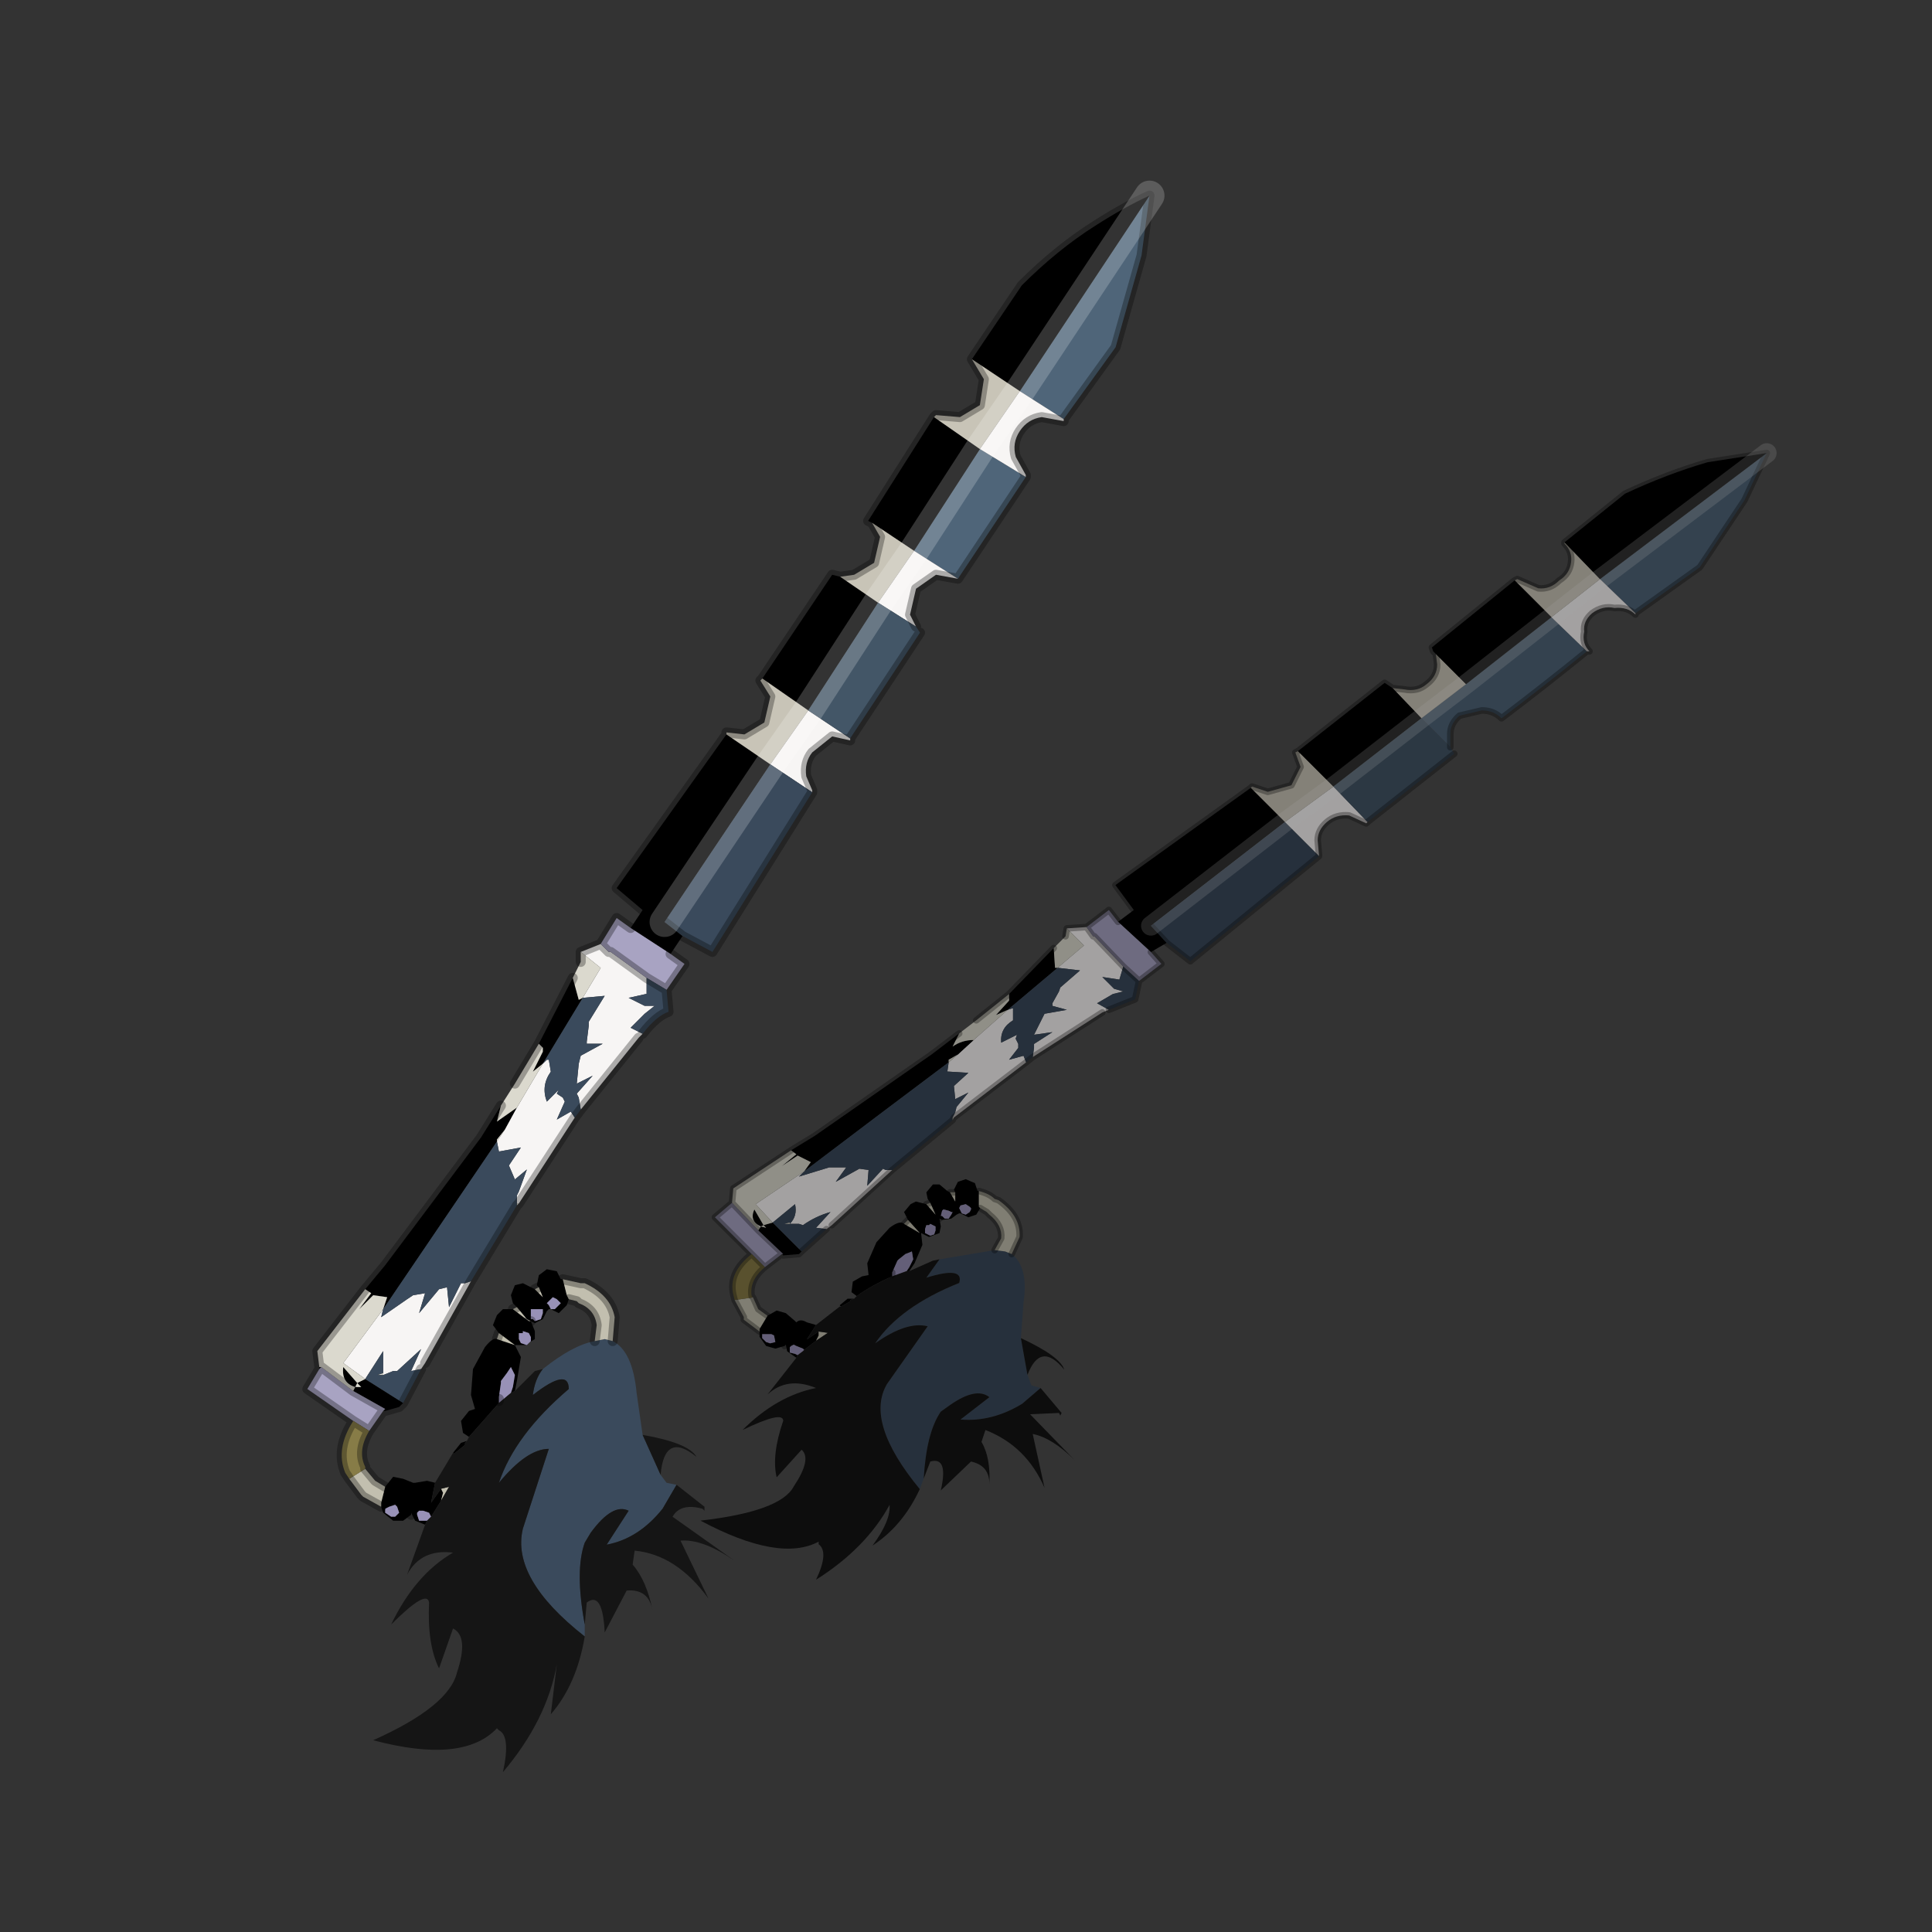 <?xml version="1.0" encoding="UTF-8" standalone="no"?>
<svg xmlns:xlink="http://www.w3.org/1999/xlink" height="440.0px" width="440.0px" xmlns="http://www.w3.org/2000/svg">
  <rect width="100%" height="100%" fill="#333333" stroke="none"/>
  <g transform="matrix(10.0, 0.0, 0.0, 10.0, 0.0, 0.0)">
    <use height="44.0" transform="matrix(0.909, 0.0, 0.0, 0.909, 2.0, 2.0)" width="44.0" xlink:href="#sprite0"/>
  </g>
  <defs>
    <g id="sprite0" transform="matrix(1.0, 0.0, 0.0, 1.0, 0.0, 0.0)">
      <use height="44.0" transform="matrix(1.0, 0.0, 0.0, 1.0, 0.0, 0.0)" width="44.0" xlink:href="#shape0"/>
      <use height="43.25" transform="matrix(0.658, 0.0, 0.0, 0.658, 15.35, 8.92)" width="40.95" xlink:href="#sprite1"/>
    </g>
    <g id="shape0" transform="matrix(1.0, 0.0, 0.0, 1.0, 0.0, 0.0)">
      <path d="M44.0 44.0 L0.0 44.0 0.0 0.0 44.0 0.0 44.0 44.0" fill="#43adca" fill-opacity="0.0" fill-rule="evenodd" stroke="none"/>
      <path d="M26.6 2.7 L26.4 4.2 25.75 6.5 24.45 8.3 23.35 7.6 26.6 2.7 M23.5 9.75 L21.8 12.3 20.7 11.6 22.35 9.05 23.5 9.75" fill="#4f6579" fill-rule="evenodd" stroke="none"/>
      <path d="M26.6 2.7 L23.35 7.6 22.15 6.8 23.4 4.95 Q24.3 4.05 25.25 3.45 25.95 3.0 26.6 2.7 M14.9 21.25 L14.6 21.7 13.6 21.05 13.9 20.6 13.25 20.05 16.0 16.2 17.1 16.95 14.45 20.9 13.9 20.6 14.45 20.9 14.9 21.25 M7.9 32.95 L7.8 33.05 7.45 33.15 7.4 33.15 7.45 33.1 6.65 32.65 6.7 32.55 Q6.35 32.45 6.4 32.05 L6.75 32.45 6.95 32.35 7.9 32.95 M7.45 35.05 L7.65 34.8 7.9 34.85 8.15 34.95 8.2 34.95 8.5 34.9 8.7 34.95 8.6 35.45 8.85 35.1 8.9 35.2 8.85 35.4 8.6 35.8 8.55 35.7 8.4 35.65 8.3 35.65 8.25 35.7 8.25 35.75 8.3 35.9 8.4 35.9 8.5 35.9 8.45 36.0 8.2 35.9 8.1 35.7 8.1 35.75 7.9 35.9 7.65 35.9 7.4 35.7 7.35 35.55 7.35 35.45 7.45 35.05 M9.2 34.2 L9.15 34.2 9.35 33.95 9.5 33.9 9.45 33.95 9.45 34.0 9.2 34.2 M9.55 33.8 L9.4 33.7 9.35 33.4 9.55 33.15 9.7 33.1 9.6 32.75 9.65 32.1 9.95 31.55 Q10.15 31.3 10.25 31.35 L10.7 31.5 10.3 31.2 10.15 31.0 10.25 30.75 10.4 30.6 10.65 30.6 11.05 30.9 11.1 30.9 11.0 30.85 10.75 30.55 10.65 30.45 10.6 30.25 10.7 30.0 10.9 29.95 11.1 30.05 11.2 30.1 11.4 30.3 11.3 30.05 11.25 30.0 11.3 29.75 11.5 29.6 11.75 29.65 11.85 29.85 11.9 29.85 12.0 30.25 12.05 30.35 12.0 30.5 11.8 30.7 11.6 30.6 11.55 30.6 11.5 30.65 11.4 30.85 11.2 30.95 11.1 30.9 11.2 31.15 11.2 31.35 10.95 31.5 10.7 31.5 10.85 31.8 10.75 32.4 10.7 32.65 10.6 32.7 10.65 32.55 10.7 32.25 10.6 32.05 10.5 32.2 10.35 32.4 10.35 32.45 10.3 32.8 10.3 32.85 10.3 32.9 10.3 32.95 9.55 33.8 M5.8 32.1 L5.8 32.05 5.85 32.05 5.8 32.1 M6.95 30.1 L7.45 29.5 9.85 26.3 10.35 25.5 10.25 25.9 10.75 25.55 10.45 26.1 10.25 26.35 10.25 26.4 7.4 30.6 7.5 30.3 7.15 30.25 6.8 30.6 7.1 30.2 6.95 30.1 M11.3 23.95 L12.15 22.3 12.3 22.85 12.4 22.8 11.4 24.45 11.15 24.65 11.4 24.15 11.4 24.05 11.3 23.95 M16.9 14.8 L18.65 12.2 18.85 12.25 19.8 12.9 18.05 15.6 16.9 14.8 M19.65 10.9 L19.55 10.85 21.2 8.25 22.35 9.05 20.7 11.6 19.65 10.9 M6.7 32.55 L6.85 32.55 6.75 32.45 6.7 32.55 M7.45 33.1 L7.45 33.15 7.45 33.1 M10.8 31.3 L10.8 31.35 10.85 31.45 11.0 31.5 11.1 31.4 11.1 31.3 11.05 31.2 10.9 31.15 10.9 31.2 10.8 31.2 10.8 31.3 M11.35 30.6 L11.25 30.6 11.1 30.6 11.1 30.7 11.1 30.85 11.15 30.85 11.2 30.9 11.35 30.85 11.4 30.7 11.4 30.6 11.35 30.6 M11.5 30.45 L11.55 30.5 11.6 30.6 11.7 30.6 11.8 30.5 11.85 30.45 11.8 30.4 11.75 30.35 11.65 30.3 11.55 30.4 11.5 30.45 M7.7 35.8 L7.8 35.7 7.75 35.55 7.7 35.5 7.55 35.55 7.45 35.6 7.45 35.65 7.45 35.7 7.6 35.8 7.7 35.8" fill="#000000" fill-rule="evenodd" stroke="none"/>
      <path d="M16.0 16.2 L16.0 16.15 16.45 16.2 16.95 15.9 17.1 15.25 16.85 14.85 16.9 14.8 18.05 15.6 17.1 16.95 16.0 16.2 M18.85 12.25 L19.2 12.2 19.7 11.9 19.85 11.25 19.65 10.9 20.7 11.6 19.8 12.9 18.85 12.25 M21.2 8.25 L21.25 8.2 21.85 8.25 22.35 7.95 22.45 7.3 22.15 6.8 23.35 7.6 22.35 9.05 21.2 8.25" fill="#c8c4b7" fill-rule="evenodd" stroke="none"/>
      <path d="M23.35 7.6 L24.45 8.3 24.45 8.35 23.9 8.25 Q23.55 8.3 23.35 8.6 23.15 8.9 23.25 9.25 L23.5 9.7 23.5 9.75 22.35 9.05 23.35 7.6 M21.8 12.3 L21.25 12.2 20.75 12.55 20.6 13.2 20.75 13.5 19.8 12.9 20.7 11.6 21.8 12.3 M19.1 16.3 L19.1 16.35 18.65 16.25 18.15 16.65 Q17.95 16.9 18.0 17.25 L18.15 17.6 18.15 17.65 17.1 16.95 18.05 15.6 19.1 16.3 M13.9 23.7 L13.8 23.8 12.35 25.6 12.3 25.3 12.25 25.2 12.65 24.75 12.25 24.95 12.3 24.45 12.35 24.25 12.9 23.95 12.5 23.95 12.5 23.9 12.55 23.5 12.55 23.4 12.95 22.75 12.4 22.8 12.85 22.05 12.35 21.65 12.85 21.45 13.05 21.65 13.1 21.65 14.0 22.3 14.0 22.7 13.55 22.8 13.95 23.0 14.2 23.0 13.95 23.2 13.6 23.55 13.9 23.7 M12.2 25.8 L10.8 27.95 10.75 27.95 10.75 27.75 10.8 27.65 11.0 27.1 10.7 27.35 10.55 27.0 10.85 26.55 10.3 26.65 10.25 26.4 10.45 26.1 10.75 25.55 11.4 24.45 11.5 24.35 11.55 24.35 11.6 24.65 Q11.35 25.0 11.5 25.4 L11.8 25.1 11.75 25.2 11.9 25.3 11.95 25.4 11.75 25.85 12.1 25.65 12.2 25.8 M9.6 29.9 L8.45 31.95 8.35 32.1 8.1 32.15 8.35 31.6 7.75 32.15 7.65 32.15 7.4 32.25 7.4 31.65 6.95 32.35 6.4 31.95 7.4 30.6 7.35 30.8 8.0 30.35 8.15 30.25 8.45 30.2 8.3 30.7 8.8 30.1 9.0 30.05 9.05 30.55 9.35 29.95 9.45 29.95 9.6 29.9" fill="#f7f5f4" fill-rule="evenodd" stroke="none"/>
      <path d="M20.75 13.5 L20.85 13.65 19.1 16.3 18.05 15.6 19.8 12.9 20.75 13.5" fill="#435667" fill-rule="evenodd" stroke="none"/>
      <path d="M14.6 21.7 L14.95 21.95 14.5 22.6 14.0 22.3 13.1 21.65 13.05 21.65 12.85 21.45 13.25 20.8 13.6 21.05 14.6 21.7 M7.4 33.15 L7.05 33.65 6.65 33.4 5.5 32.6 5.8 32.1 5.85 32.05 6.65 32.65 7.45 33.1 7.4 33.15" fill="#a8a3c2" fill-rule="evenodd" stroke="none"/>
      <path d="M10.8 27.95 L10.75 28.0 10.75 27.95 10.8 27.95 M5.8 32.05 L5.75 31.65 6.95 30.1 7.1 30.2 6.8 30.6 7.15 30.25 7.5 30.3 7.4 30.6 6.4 31.95 6.95 32.35 6.75 32.45 6.4 32.05 Q6.35 32.45 6.7 32.55 L6.65 32.65 5.85 32.05 5.8 32.05 M10.35 25.5 L10.7 24.95 11.3 23.95 11.4 24.05 11.4 24.15 11.15 24.65 11.4 24.45 10.75 25.55 10.25 25.9 10.35 25.5 M12.15 22.3 L12.35 21.9 12.35 21.65 12.85 22.05 12.4 22.8 12.3 22.85 12.15 22.3 M10.45 26.1 L10.25 26.4 10.25 26.35 10.45 26.1 M7.4 32.25 L7.25 32.25 7.4 32.2 7.4 32.25 M6.7 32.55 L6.75 32.45 6.85 32.55 6.7 32.55" fill="#dbd9ce" fill-rule="evenodd" stroke="none"/>
      <path d="M18.15 17.65 L15.65 21.65 14.9 21.25 14.45 20.9 17.1 16.95 18.15 17.65 M14.5 22.6 L14.55 23.15 Q14.25 23.25 13.9 23.7 L13.6 23.55 13.95 23.2 14.2 23.0 13.95 23.0 13.55 22.8 14.0 22.7 14.0 22.3 14.5 22.6 M12.35 25.6 L12.2 25.8 12.1 25.65 11.75 25.85 11.95 25.4 11.9 25.3 11.75 25.2 11.8 25.1 11.5 25.4 Q11.35 25.0 11.6 24.65 L11.55 24.35 11.5 24.35 11.4 24.45 12.4 22.8 12.95 22.75 12.55 23.4 12.55 23.5 12.5 23.9 12.5 23.95 12.9 23.95 12.35 24.25 12.3 24.45 12.25 24.95 12.65 24.75 12.25 25.2 12.3 25.3 12.35 25.6 M10.75 28.0 L9.6 29.9 9.45 29.95 9.35 29.95 9.05 30.55 9.0 30.05 8.8 30.1 8.3 30.7 8.45 30.2 8.15 30.25 8.0 30.35 7.35 30.8 7.4 30.6 10.25 26.4 10.3 26.65 10.85 26.55 10.55 27.0 10.7 27.35 11.0 27.1 10.8 27.65 10.75 27.75 10.75 27.95 10.75 28.0 M8.35 32.1 L7.9 32.95 6.95 32.35 7.4 31.65 7.4 32.25 7.65 32.15 7.75 32.15 8.35 31.6 8.1 32.15 8.35 32.1 M13.15 31.4 Q13.65 31.65 13.75 32.7 L13.9 33.75 14.35 34.75 14.5 34.95 14.75 35.0 14.4 35.6 Q13.8 36.35 13.0 36.5 L13.55 35.65 Q13.15 35.45 12.6 36.2 L12.45 36.45 Q12.2 37.15 12.45 38.5 L12.45 38.8 Q10.6 37.35 10.9 36.1 L11.55 34.1 Q11.0 34.1 10.3 34.95 10.7 33.75 12.05 32.6 12.05 32.05 11.15 32.75 11.2 32.35 11.4 32.1 12.15 31.5 12.7 31.4 L12.95 31.35 13.15 31.4 M7.4 32.25 L7.4 32.2 7.25 32.25 7.4 32.25" fill="#3a4a5c" fill-rule="evenodd" stroke="none"/>
      <path d="M6.95 34.6 L7.2 34.9 7.45 35.05 7.35 35.45 7.35 35.55 6.9 35.3 6.85 35.25 6.55 34.85 6.95 34.6 M10.25 31.35 L10.3 31.2 10.7 31.5 10.25 31.35 M10.65 30.6 L10.75 30.55 11.0 30.85 11.1 30.9 11.05 30.9 10.65 30.6 M11.2 30.1 L11.3 30.05 11.4 30.3 11.2 30.1 M11.9 29.85 L12.35 29.95 12.45 29.95 Q13.1 30.25 13.2 30.8 L13.15 31.4 12.95 31.35 12.7 31.4 12.75 31.0 Q12.7 30.6 12.3 30.45 L12.25 30.4 12.05 30.35 12.0 30.25 11.9 29.85 M8.85 35.4 L8.9 35.2 8.85 35.1 9.05 35.05 8.85 35.4" fill="#c2bfaf" fill-rule="evenodd" stroke="none"/>
      <path d="M11.5 30.45 L11.55 30.4 11.65 30.3 11.75 30.35 11.8 30.4 11.85 30.45 11.8 30.5 11.7 30.6 11.6 30.6 11.55 30.5 11.5 30.45 M11.35 30.6 L11.4 30.6 11.4 30.7 11.35 30.85 11.2 30.9 11.15 30.85 11.1 30.85 11.1 30.7 11.1 30.6 11.25 30.6 11.35 30.6 M10.8 31.3 L10.8 31.2 10.9 31.2 10.9 31.15 11.05 31.2 11.1 31.3 11.1 31.4 11.0 31.5 10.85 31.45 10.8 31.35 10.8 31.3 M10.6 32.7 L10.3 32.95 10.3 32.9 10.3 32.85 10.3 32.8 10.35 32.45 10.35 32.4 10.5 32.2 10.6 32.05 10.7 32.25 10.65 32.55 10.6 32.7 M8.5 35.9 L8.4 35.9 8.3 35.9 8.25 35.75 8.25 35.7 8.3 35.65 8.4 35.65 8.55 35.7 8.6 35.8 8.5 35.9 M7.7 35.8 L7.6 35.8 7.45 35.7 7.45 35.65 7.45 35.6 7.55 35.55 7.7 35.5 7.75 35.55 7.8 35.7 7.7 35.8" fill="#9891b7" fill-rule="evenodd" stroke="none"/>
      <path d="M8.7 34.95 L9.15 34.2 9.2 34.2 9.45 34.0 9.45 33.95 9.5 33.9 9.55 33.8 10.3 32.95 10.6 32.7 10.7 32.65 11.2 32.15 11.4 32.1 Q11.2 32.35 11.15 32.75 12.05 32.05 12.05 32.6 10.7 33.75 10.3 34.95 11.0 34.1 11.55 34.1 L10.9 36.1 Q10.6 37.35 12.45 38.8 12.25 40.0 11.6 40.75 L11.75 39.5 Q11.5 40.9 10.4 42.2 10.6 41.3 10.3 41.15 L10.25 41.1 Q9.4 42.0 7.15 41.4 9.05 40.55 9.25 39.7 9.55 38.8 9.15 38.6 L8.8 39.6 Q8.5 39.0 8.55 37.95 8.5 37.6 7.6 38.5 8.2 37.25 9.15 36.7 8.35 36.6 8.0 37.25 L8.45 36.0 8.5 35.9 8.6 35.8 8.85 35.4 9.05 35.05 8.85 35.1 8.6 35.45 8.7 34.95 M13.9 33.75 Q15.05 33.95 15.25 34.3 14.45 33.65 14.35 34.75 L13.9 33.75 M14.75 35.0 L15.45 35.55 15.45 35.65 15.4 35.6 Q14.85 35.45 14.65 35.8 L16.2 36.9 Q15.4 36.35 14.85 36.4 L15.55 37.85 Q14.75 36.75 13.7 36.65 L13.65 37.0 Q14.0 37.4 14.15 38.15 14.05 37.6 13.5 37.65 L12.95 38.7 Q12.9 37.65 12.5 37.95 L12.45 38.5 Q12.2 37.15 12.45 36.45 L12.6 36.2 Q13.15 35.45 13.55 35.65 L13.0 36.5 Q13.8 36.35 14.4 35.6 L14.75 35.0" fill="#151515" fill-rule="evenodd" stroke="none"/>
      <path d="M7.05 33.65 Q6.75 34.15 6.95 34.55 L6.95 34.6 6.55 34.85 6.45 34.7 Q6.2 34.1 6.65 33.4 L7.05 33.65" fill="#877c47" fill-rule="evenodd" stroke="none"/>
      <path d="M24.45 8.3 L25.75 6.5 26.4 4.2 26.6 2.7 M24.45 8.3 L24.45 8.35 23.9 8.25 Q23.55 8.3 23.35 8.6 23.15 8.9 23.25 9.25 L23.5 9.7 23.5 9.75 21.8 12.3 21.25 12.2 20.75 12.55 20.6 13.2 20.75 13.5 M20.85 13.65 L19.1 16.3 19.1 16.35 18.65 16.25 18.15 16.65 Q17.95 16.9 18.0 17.25 L18.15 17.6 18.15 17.65 15.65 21.65 14.9 21.25 M14.6 21.7 L14.95 21.95 14.5 22.6 14.55 23.15 Q14.25 23.25 13.9 23.7 M13.8 23.8 L12.35 25.6 12.2 25.8 10.8 27.95 10.75 28.0 9.6 29.9 8.45 31.95 M8.35 32.1 L7.9 32.95 7.8 33.05 7.45 33.15 7.45 33.1 7.4 33.15 7.05 33.65 Q6.75 34.15 6.95 34.55 L6.95 34.6 7.2 34.9 7.45 35.05 M10.25 31.35 L10.3 31.2 M10.65 30.6 L10.75 30.55 M11.2 30.1 L11.3 30.05 M11.9 29.85 L12.35 29.95 12.45 29.95 Q13.1 30.25 13.2 30.8 L13.15 31.4 M8.1 35.7 L8.1 35.75 M7.35 35.55 L6.9 35.3 6.85 35.25 6.55 34.85 6.45 34.7 Q6.2 34.1 6.65 33.4 L5.5 32.6 5.8 32.1 M5.8 32.05 L5.75 31.65 6.95 30.1 7.45 29.5 9.85 26.3 10.35 25.5 M10.7 24.95 L11.3 23.95 12.15 22.3 M12.35 21.9 L12.35 21.65 12.85 21.45 13.25 20.8 13.6 21.05 M13.9 20.6 L13.25 20.05 16.0 16.2 16.0 16.15 16.45 16.2 16.95 15.9 17.1 15.25 16.85 14.85 16.9 14.8 18.65 12.2 18.85 12.25 19.2 12.2 19.7 11.9 19.85 11.25 19.65 10.9 19.55 10.85 21.2 8.25 21.25 8.2 21.85 8.25 22.35 7.95 22.45 7.3 22.15 6.8 23.4 4.95 Q24.3 4.05 25.25 3.45 25.95 3.0 26.6 2.7 M13.9 20.6 L14.45 20.9 14.9 21.25 M14.0 22.3 L14.5 22.6 M12.85 21.45 L13.05 21.65 M13.1 21.65 L14.0 22.3 M5.8 32.05 L5.85 32.05 6.65 32.65 M5.85 32.05 L5.8 32.1 M7.45 33.1 L6.65 32.65 M11.1 30.9 L11.05 30.9 M10.3 32.9 L10.3 32.85 M12.7 31.4 L12.75 31.0 Q12.7 30.6 12.3 30.45 L12.25 30.4 12.05 30.35 M6.65 33.4 L7.05 33.65" fill="none" stroke="#000000" stroke-linecap="round" stroke-linejoin="round" stroke-opacity="0.302" stroke-width="0.25"/>
      <path d="M26.6 2.7 L23.35 7.6 22.35 9.05 M20.7 11.6 L19.8 12.9 M20.7 11.6 L22.35 9.05 M17.1 16.95 L18.05 15.6 19.8 12.9 M14.45 20.9 L17.1 16.95" fill="none" stroke="#ffffff" stroke-linecap="round" stroke-linejoin="round" stroke-opacity="0.2" stroke-width="0.75"/>
    </g>
    <g id="sprite1" transform="matrix(1.0, 0.0, 0.0, 1.0, 0.0, 0.35)">
      <use height="43.25" transform="matrix(1.0, 0.0, 0.0, 1.0, 0.0, -0.35)" width="40.95" xlink:href="#shape1"/>
    </g>
    <g id="shape1" transform="matrix(1.0, 0.0, 0.0, 1.0, 0.0, 0.35)">
      <path d="M40.6 0.0 L39.75 1.8 38.05 4.35 35.6 6.1 34.25 4.8 40.6 0.0 M33.75 7.55 Q32.15 8.85 30.5 10.1 30.2 9.8 29.75 9.8 L28.9 10.0 Q28.55 10.3 28.55 10.7 L28.55 11.2 27.45 10.1 29.15 8.8 32.4 6.25 33.75 7.55" fill="#34424f" fill-rule="evenodd" stroke="none"/>
      <path d="M35.6 6.1 L35.6 6.15 Q35.3 5.85 34.8 5.9 34.35 5.8 33.95 6.1 33.6 6.4 33.65 6.8 33.55 7.25 33.85 7.55 L33.75 7.55 32.4 6.25 34.25 4.8 35.6 6.1 M25.4 14.05 L25.35 14.1 24.7 13.8 Q24.2 13.75 23.85 14.05 23.5 14.35 23.5 14.75 L23.55 15.3 23.55 15.35 22.25 14.05 24.1 12.7 25.4 14.05 M15.55 21.2 L15.3 21.3 12.65 23.0 12.7 22.65 12.7 22.5 13.4 22.05 12.7 22.15 13.0 21.55 13.1 21.35 13.95 21.2 13.4 21.05 13.4 20.95 13.65 20.5 13.7 20.35 14.45 19.7 13.6 19.6 14.6 18.75 13.95 18.1 14.7 18.05 14.95 18.4 15.0 18.4 16.1 19.55 15.95 20.05 15.3 19.95 15.75 20.4 16.1 20.5 15.7 20.6 15.1 20.95 15.55 21.2 M12.4 23.2 L9.65 25.3 9.6 25.3 9.7 25.1 9.75 24.9 10.2 24.35 9.7 24.6 9.65 24.1 10.2 23.6 9.4 23.55 9.45 23.2 9.8 22.9 10.4 22.35 11.7 21.2 11.85 21.15 11.9 21.15 11.9 21.6 Q11.4 21.9 11.45 22.45 L12.05 22.15 12.0 22.3 12.1 22.5 12.1 22.65 11.75 23.1 12.3 22.95 12.4 23.2 M7.3 27.3 L5.0 29.4 4.8 29.55 4.4 29.5 4.95 28.9 Q4.4 29.05 3.9 29.4 L3.75 29.35 3.4 29.35 Q3.7 29.05 3.6 28.6 L2.75 29.3 2.1 28.6 3.95 27.35 3.75 27.55 4.9 27.2 5.15 27.2 5.55 27.2 5.15 27.75 6.05 27.25 6.4 27.3 6.35 27.9 6.95 27.25 7.05 27.3 7.3 27.3" fill="#a3a1a1" fill-rule="evenodd" stroke="none"/>
      <path d="M20.95 12.75 L21.0 12.7 21.6 12.9 22.5 12.65 22.85 11.95 22.65 11.4 22.75 11.35 24.1 12.7 22.25 14.05 20.95 12.75 M26.35 8.95 L26.8 9.0 Q27.3 9.1 27.65 8.8 28.05 8.5 28.05 8.05 L28.0 7.65 29.15 8.8 27.45 10.1 26.35 8.95 M31.0 4.85 L31.1 4.8 31.9 5.15 Q32.35 5.2 32.7 4.85 33.1 4.6 33.15 4.15 33.2 3.75 32.9 3.45 L32.9 3.4 34.25 4.8 32.4 6.25 31.0 4.85" fill="#848178" fill-rule="evenodd" stroke="none"/>
      <path d="M17.75 18.65 L17.15 19.0 15.9 17.85 16.5 17.4 15.8 16.45 20.95 12.75 22.25 14.05 17.15 18.0 17.75 18.65 M3.85 30.4 L3.75 30.5 3.15 30.55 3.1 30.5 3.15 30.5 3.15 30.55 3.15 30.5 2.2 29.6 2.3 29.45 Q1.85 29.25 2.05 28.8 L2.4 29.4 2.75 29.3 3.85 30.4 M2.55 32.85 L2.9 32.65 3.25 32.75 3.6 33.05 3.65 33.1 Q3.8 32.95 4.05 33.1 L4.4 33.2 4.05 33.75 4.5 33.45 4.5 33.6 4.4 33.8 3.95 34.15 3.9 34.1 3.65 34.0 3.55 33.95 3.45 34.0 3.4 34.05 3.4 34.25 3.6 34.3 3.7 34.35 3.65 34.45 3.3 34.2 3.25 33.95 3.2 34.0 2.85 34.1 2.5 34.0 2.25 33.65 2.25 33.45 2.25 33.35 2.55 32.85 M5.35 32.5 L5.3 32.45 5.6 32.2 5.85 32.2 5.7 32.25 5.7 32.3 5.35 32.5 M5.95 32.1 L5.75 31.95 5.8 31.55 6.15 31.35 6.4 31.3 6.35 30.85 6.7 30.05 7.2 29.5 Q7.6 29.2 7.75 29.35 L8.35 29.7 7.9 29.2 7.75 28.9 8.0 28.6 8.2 28.5 8.6 28.6 8.95 29.0 8.75 28.55 8.65 28.4 8.6 28.15 8.85 27.85 9.1 27.85 9.4 28.1 9.5 28.15 9.7 28.5 9.7 28.15 9.65 28.05 9.8 27.75 10.1 27.65 10.45 27.8 10.55 28.1 10.6 28.1 10.6 28.7 10.65 28.75 10.5 29.0 10.2 29.1 9.9 28.95 9.85 28.95 9.75 29.0 9.55 29.15 9.2 29.2 9.1 29.15 9.15 29.45 9.1 29.7 8.7 29.85 8.4 29.7 8.45 30.15 8.15 30.85 7.95 31.15 7.85 31.15 7.95 31.0 8.1 30.7 8.05 30.4 7.8 30.5 7.55 30.7 7.5 30.75 7.3 31.2 7.3 31.3 7.3 31.35 Q6.5 31.7 5.95 32.1 M3.45 26.55 L4.35 26.0 8.8 22.9 9.85 22.1 9.6 22.6 Q9.95 22.35 10.4 22.35 L9.8 22.9 9.45 23.1 9.45 23.2 Q6.65 25.3 3.95 27.35 L4.2 27.0 3.7 26.75 3.1 27.15 3.65 26.7 3.45 26.55 M11.75 20.6 L13.45 18.85 13.5 19.6 13.6 19.6 11.7 21.2 11.25 21.4 11.75 20.85 11.75 20.75 11.75 20.6 M22.75 11.35 L26.05 8.75 26.35 8.95 27.45 10.1 24.1 12.7 22.75 11.35 M28.0 7.65 L27.9 7.55 27.85 7.4 31.0 4.85 32.4 6.25 29.15 8.8 28.0 7.65 M32.9 3.4 L35.2 1.55 Q36.8 0.8 38.35 0.35 L40.6 0.0 34.25 4.8 32.9 3.4 M16.5 17.4 L17.15 18.0 16.5 17.4 M10.3 28.8 L10.3 28.75 10.25 28.7 10.1 28.6 9.9 28.65 9.85 28.75 9.95 28.95 10.1 29.0 10.25 28.9 10.3 28.8 M9.05 29.1 L9.1 29.15 9.0 29.05 9.05 29.1 M9.25 28.8 L9.2 28.85 9.15 29.05 9.2 29.05 9.3 29.15 9.45 29.15 9.55 29.0 9.6 28.9 9.55 28.9 9.45 28.85 9.25 28.8 M8.55 29.7 L8.75 29.8 8.9 29.75 8.95 29.6 8.95 29.45 8.75 29.35 8.7 29.4 8.6 29.4 8.55 29.55 8.55 29.6 8.55 29.7 M2.5 29.5 L2.4 29.4 2.3 29.45 2.5 29.5 M2.8 33.6 L2.7 33.55 2.55 33.55 2.35 33.55 2.35 33.6 2.35 33.7 2.5 33.85 2.65 33.9 2.85 33.85 2.8 33.6" fill="#000000" fill-rule="evenodd" stroke="none"/>
      <path d="M28.55 11.2 L28.7 11.45 25.4 14.05 24.1 12.7 27.45 10.1 28.55 11.2" fill="#2c3843" fill-rule="evenodd" stroke="none"/>
      <path d="M23.55 15.35 L18.65 19.35 17.75 18.65 17.15 18.0 22.25 14.05 23.55 15.35 M16.7 20.1 L16.55 20.8 15.55 21.2 15.1 20.95 15.7 20.6 16.1 20.5 15.75 20.4 15.3 19.95 15.95 20.05 16.1 19.55 16.7 20.1 M12.65 23.0 L12.4 23.2 12.3 22.95 11.75 23.1 12.1 22.65 12.1 22.5 12.0 22.3 12.05 22.15 11.45 22.45 Q11.4 21.9 11.9 21.6 L11.9 21.15 11.85 21.15 11.7 21.2 13.6 19.6 14.45 19.7 13.7 20.35 13.65 20.5 13.4 20.95 13.4 21.05 13.95 21.2 13.1 21.35 13.0 21.55 12.7 22.15 13.4 22.05 12.7 22.5 12.7 22.65 12.65 23.0 M9.6 25.4 L7.3 27.3 7.05 27.3 6.95 27.25 6.35 27.9 6.4 27.3 6.05 27.25 5.15 27.75 5.55 27.2 5.15 27.2 4.9 27.2 3.75 27.55 3.95 27.35 Q6.65 25.3 9.45 23.2 L9.4 23.55 10.2 23.6 9.65 24.1 9.7 24.6 10.2 24.35 9.75 24.9 9.7 25.1 9.6 25.3 9.6 25.4 M4.8 29.55 L3.85 30.4 2.75 29.3 3.6 28.6 Q3.7 29.05 3.4 29.35 L3.75 29.35 3.9 29.4 Q4.4 29.05 4.95 28.9 L4.4 29.5 4.8 29.55 M11.85 30.5 Q12.5 31.0 12.3 32.35 L12.2 33.7 12.45 35.1 12.6 35.5 12.95 35.6 12.25 36.2 Q11.1 36.9 9.9 36.8 L11.0 35.95 Q10.5 35.55 9.5 36.25 L9.15 36.5 Q8.6 37.3 8.5 39.05 L8.35 39.45 Q6.25 36.9 7.1 35.45 L8.65 33.25 Q7.85 33.05 6.65 33.9 7.6 32.5 9.85 31.6 10.05 30.95 8.6 31.4 L9.1 30.7 11.2 30.35 11.6 30.4 11.85 30.5 M3.4 29.3 L3.2 29.35 3.4 29.35 3.4 29.3" fill="#26303c" fill-rule="evenodd" stroke="none"/>
      <path d="M9.65 25.3 L9.6 25.4 9.6 25.3 9.65 25.3 M1.2 28.55 L1.25 28.0 3.45 26.55 3.65 26.7 3.1 27.15 3.7 26.75 4.2 27.0 3.95 27.35 2.1 28.6 2.75 29.3 2.4 29.4 2.05 28.8 Q1.85 29.25 2.3 29.45 L2.2 29.6 1.2 28.55 M9.85 22.1 L10.5 21.6 11.75 20.6 11.75 20.75 11.75 20.85 11.25 21.4 11.7 21.2 10.4 22.35 Q9.95 22.35 9.6 22.6 L9.85 22.1 M13.45 18.85 L13.9 18.4 13.95 18.1 14.6 18.75 13.6 19.6 13.5 19.6 13.45 18.85 M9.8 22.9 L9.45 23.2 9.45 23.1 9.8 22.9 M2.5 29.5 L2.3 29.45 2.4 29.4 2.5 29.5 M3.4 29.3 L3.4 29.35 3.2 29.35 3.4 29.3" fill="#908f87" fill-rule="evenodd" stroke="none"/>
      <path d="M17.15 19.0 L17.55 19.45 16.7 20.1 16.1 19.55 15.0 18.4 14.95 18.4 14.7 18.05 15.55 17.4 15.9 17.85 17.15 19.0 M3.1 30.5 L2.45 31.0 1.95 30.5 0.55 29.1 1.2 28.55 2.2 29.6 3.15 30.5 3.1 30.5" fill="#6e6b80" fill-rule="evenodd" stroke="none"/>
      <path d="M2.0 32.15 L2.2 32.6 2.55 32.85 2.25 33.35 2.25 33.45 1.65 33.0 1.65 32.9 1.3 32.25 2.0 32.15 M7.75 29.35 L7.9 29.2 8.35 29.7 7.75 29.35 M8.6 28.6 L8.75 28.55 8.95 29.0 8.6 28.6 M9.5 28.15 L9.7 28.15 9.7 28.5 9.5 28.15 M10.6 28.1 Q11.0 28.2 11.2 28.4 L11.35 28.45 Q12.2 29.05 12.15 29.85 L11.85 30.5 11.6 30.4 11.2 30.35 11.45 29.9 Q11.5 29.4 11.0 29.0 L10.9 28.9 10.65 28.75 10.6 28.7 10.6 28.1 M9.1 29.15 L9.05 29.1 9.0 29.05 9.1 29.15 M4.4 33.8 L4.5 33.6 4.5 33.45 4.85 33.5 4.4 33.8" fill="#807e73" fill-rule="evenodd" stroke="none"/>
      <path d="M10.3 28.8 L10.25 28.9 10.1 29.0 9.95 28.95 9.85 28.75 9.9 28.65 10.1 28.6 10.25 28.7 10.3 28.75 10.3 28.8 M7.3 31.2 L7.5 30.75 7.55 30.7 7.8 30.5 8.05 30.4 8.1 30.7 7.95 31.0 7.85 31.15 7.3 31.35 7.3 31.3 7.3 31.2 M8.55 29.7 L8.55 29.6 8.55 29.55 8.6 29.4 8.7 29.4 8.75 29.35 8.95 29.45 8.95 29.6 8.9 29.75 8.75 29.8 8.55 29.7 M9.25 28.8 L9.45 28.85 9.55 28.9 9.6 28.9 9.55 29.0 9.45 29.15 9.3 29.15 9.2 29.05 9.15 29.05 9.2 28.85 9.25 28.8 M3.7 34.35 L3.6 34.3 3.4 34.25 3.4 34.05 3.45 34.0 3.55 33.95 3.65 34.0 3.9 34.1 3.95 34.15 3.9 34.2 3.7 34.35 M2.8 33.6 L2.85 33.85 2.65 33.9 2.5 33.85 2.35 33.7 2.35 33.6 2.35 33.55 2.55 33.55 2.7 33.55 2.8 33.6" fill="#645f78" fill-rule="evenodd" stroke="none"/>
      <path d="M4.4 33.2 L5.3 32.5 5.35 32.5 5.7 32.3 5.7 32.25 5.85 32.2 5.95 32.1 Q6.5 31.7 7.3 31.35 L7.85 31.15 7.95 31.15 8.85 30.75 9.1 30.7 8.6 31.4 Q10.05 30.95 9.85 31.6 7.6 32.5 6.65 33.9 7.85 33.05 8.65 33.25 L7.1 35.45 Q6.25 36.9 8.35 39.45 7.7 40.85 6.55 41.6 7.25 40.65 7.2 40.05 6.3 41.7 4.4 42.9 4.9 41.85 4.5 41.55 L4.5 41.45 Q3.0 42.25 0.0 40.65 3.05 40.3 3.55 39.35 4.25 38.3 3.85 37.95 L2.9 39.0 Q2.7 38.15 3.15 36.85 3.15 36.45 1.6 37.2 2.9 35.9 4.4 35.6 3.3 35.15 2.55 35.85 L3.65 34.45 3.7 34.35 3.9 34.2 3.95 34.15 4.4 33.8 4.85 33.5 4.5 33.45 4.05 33.75 4.4 33.2 M12.2 33.7 Q13.7 34.4 13.85 34.9 12.95 33.8 12.45 35.1 L12.2 33.7 M12.95 35.6 L13.75 36.55 13.7 36.65 13.65 36.55 12.55 36.6 14.25 38.35 Q13.4 37.5 12.65 37.35 L13.1 39.4 Q12.4 37.8 10.85 37.2 L10.7 37.65 Q11.05 38.25 11.0 39.25 11.0 38.55 10.3 38.4 L9.15 39.5 Q9.45 38.2 8.75 38.4 L8.5 39.05 Q8.6 37.3 9.15 36.5 L9.5 36.25 Q10.5 35.55 11.0 35.95 L9.9 36.8 Q11.1 36.9 12.25 36.2 L12.95 35.6" fill="#0d0d0d" fill-rule="evenodd" stroke="none"/>
      <path d="M2.45 31.0 Q1.85 31.5 1.95 32.1 L2.0 32.15 1.3 32.25 1.25 32.05 Q1.05 31.2 1.95 30.5 L2.45 31.0" fill="#59512e" fill-rule="evenodd" stroke="none"/>
      <path d="M40.6 0.0 L39.75 1.8 38.05 4.35 35.6 6.1 35.6 6.15 Q35.3 5.85 34.8 5.9 34.35 5.8 33.95 6.1 33.6 6.4 33.65 6.8 33.55 7.25 33.85 7.55 L33.75 7.55 Q32.15 8.85 30.5 10.1 30.2 9.8 29.75 9.8 L28.9 10.0 Q28.55 10.3 28.55 10.7 L28.55 11.2 M28.7 11.45 L25.4 14.05 25.35 14.1 24.7 13.8 Q24.2 13.75 23.85 14.05 23.5 14.35 23.5 14.75 L23.55 15.3 23.55 15.35 18.65 19.35 17.75 18.65 M17.15 19.0 L17.55 19.45 16.7 20.1 16.55 20.8 15.55 21.2 M15.3 21.3 L12.65 23.0 12.4 23.2 9.65 25.3 9.6 25.4 7.3 27.3 5.0 29.4 M4.8 29.55 L3.85 30.4 3.75 30.5 3.15 30.55 3.15 30.5 3.1 30.5 2.45 31.0 Q1.85 31.5 1.95 32.1 L2.0 32.15 2.2 32.6 2.55 32.85 M7.75 29.35 L7.9 29.2 M8.6 28.6 L8.75 28.55 M9.5 28.15 L9.7 28.15 M10.6 28.1 Q11.0 28.2 11.2 28.4 L11.35 28.45 Q12.2 29.05 12.15 29.85 L11.85 30.5 M3.25 33.95 L3.2 34.0 M2.25 33.45 L1.65 33.0 1.65 32.9 1.3 32.25 1.25 32.05 Q1.05 31.2 1.95 30.5 L0.55 29.1 1.2 28.55 1.25 28.0 3.45 26.55 4.35 26.0 8.8 22.9 9.85 22.1 M10.5 21.6 L11.75 20.6 13.45 18.85 M13.9 18.4 L13.95 18.1 14.7 18.05 15.55 17.4 15.9 17.85 M16.5 17.4 L15.8 16.45 20.95 12.75 21.0 12.7 21.6 12.9 22.5 12.65 22.85 11.95 22.65 11.4 22.75 11.35 26.05 8.75 26.35 8.95 26.8 9.0 Q27.3 9.1 27.65 8.8 28.05 8.5 28.05 8.05 L28.0 7.65 27.9 7.55 27.85 7.4 31.0 4.85 31.1 4.8 31.9 5.15 Q32.35 5.2 32.7 4.85 33.1 4.6 33.15 4.15 33.2 3.75 32.9 3.45 L32.9 3.4 35.2 1.55 Q36.8 0.8 38.35 0.35 L40.6 0.0 M17.15 18.0 L17.75 18.65 M17.15 18.0 L16.5 17.4 M14.7 18.05 L14.95 18.4 M15.0 18.4 L16.1 19.55 16.7 20.1 M11.2 30.35 L11.45 29.9 Q11.5 29.4 11.0 29.0 L10.9 28.9 10.65 28.75 M9.1 29.15 L9.05 29.1 M2.2 29.6 L1.2 28.55 M3.15 30.5 L2.2 29.6 M7.3 31.3 L7.3 31.2 M1.95 30.5 L2.45 31.0" fill="none" stroke="#000000" stroke-linecap="round" stroke-linejoin="round" stroke-opacity="0.302" stroke-width="0.25"/>
      <path d="M40.6 0.0 L34.25 4.8 32.4 6.25 29.15 8.8 27.45 10.1 24.1 12.7 M22.25 14.05 L24.1 12.7 M22.25 14.05 L17.15 18.0" fill="none" stroke="#a8a8a8" stroke-linecap="round" stroke-linejoin="round" stroke-opacity="0.2" stroke-width="0.75"/>
    </g>
  </defs>
</svg>
